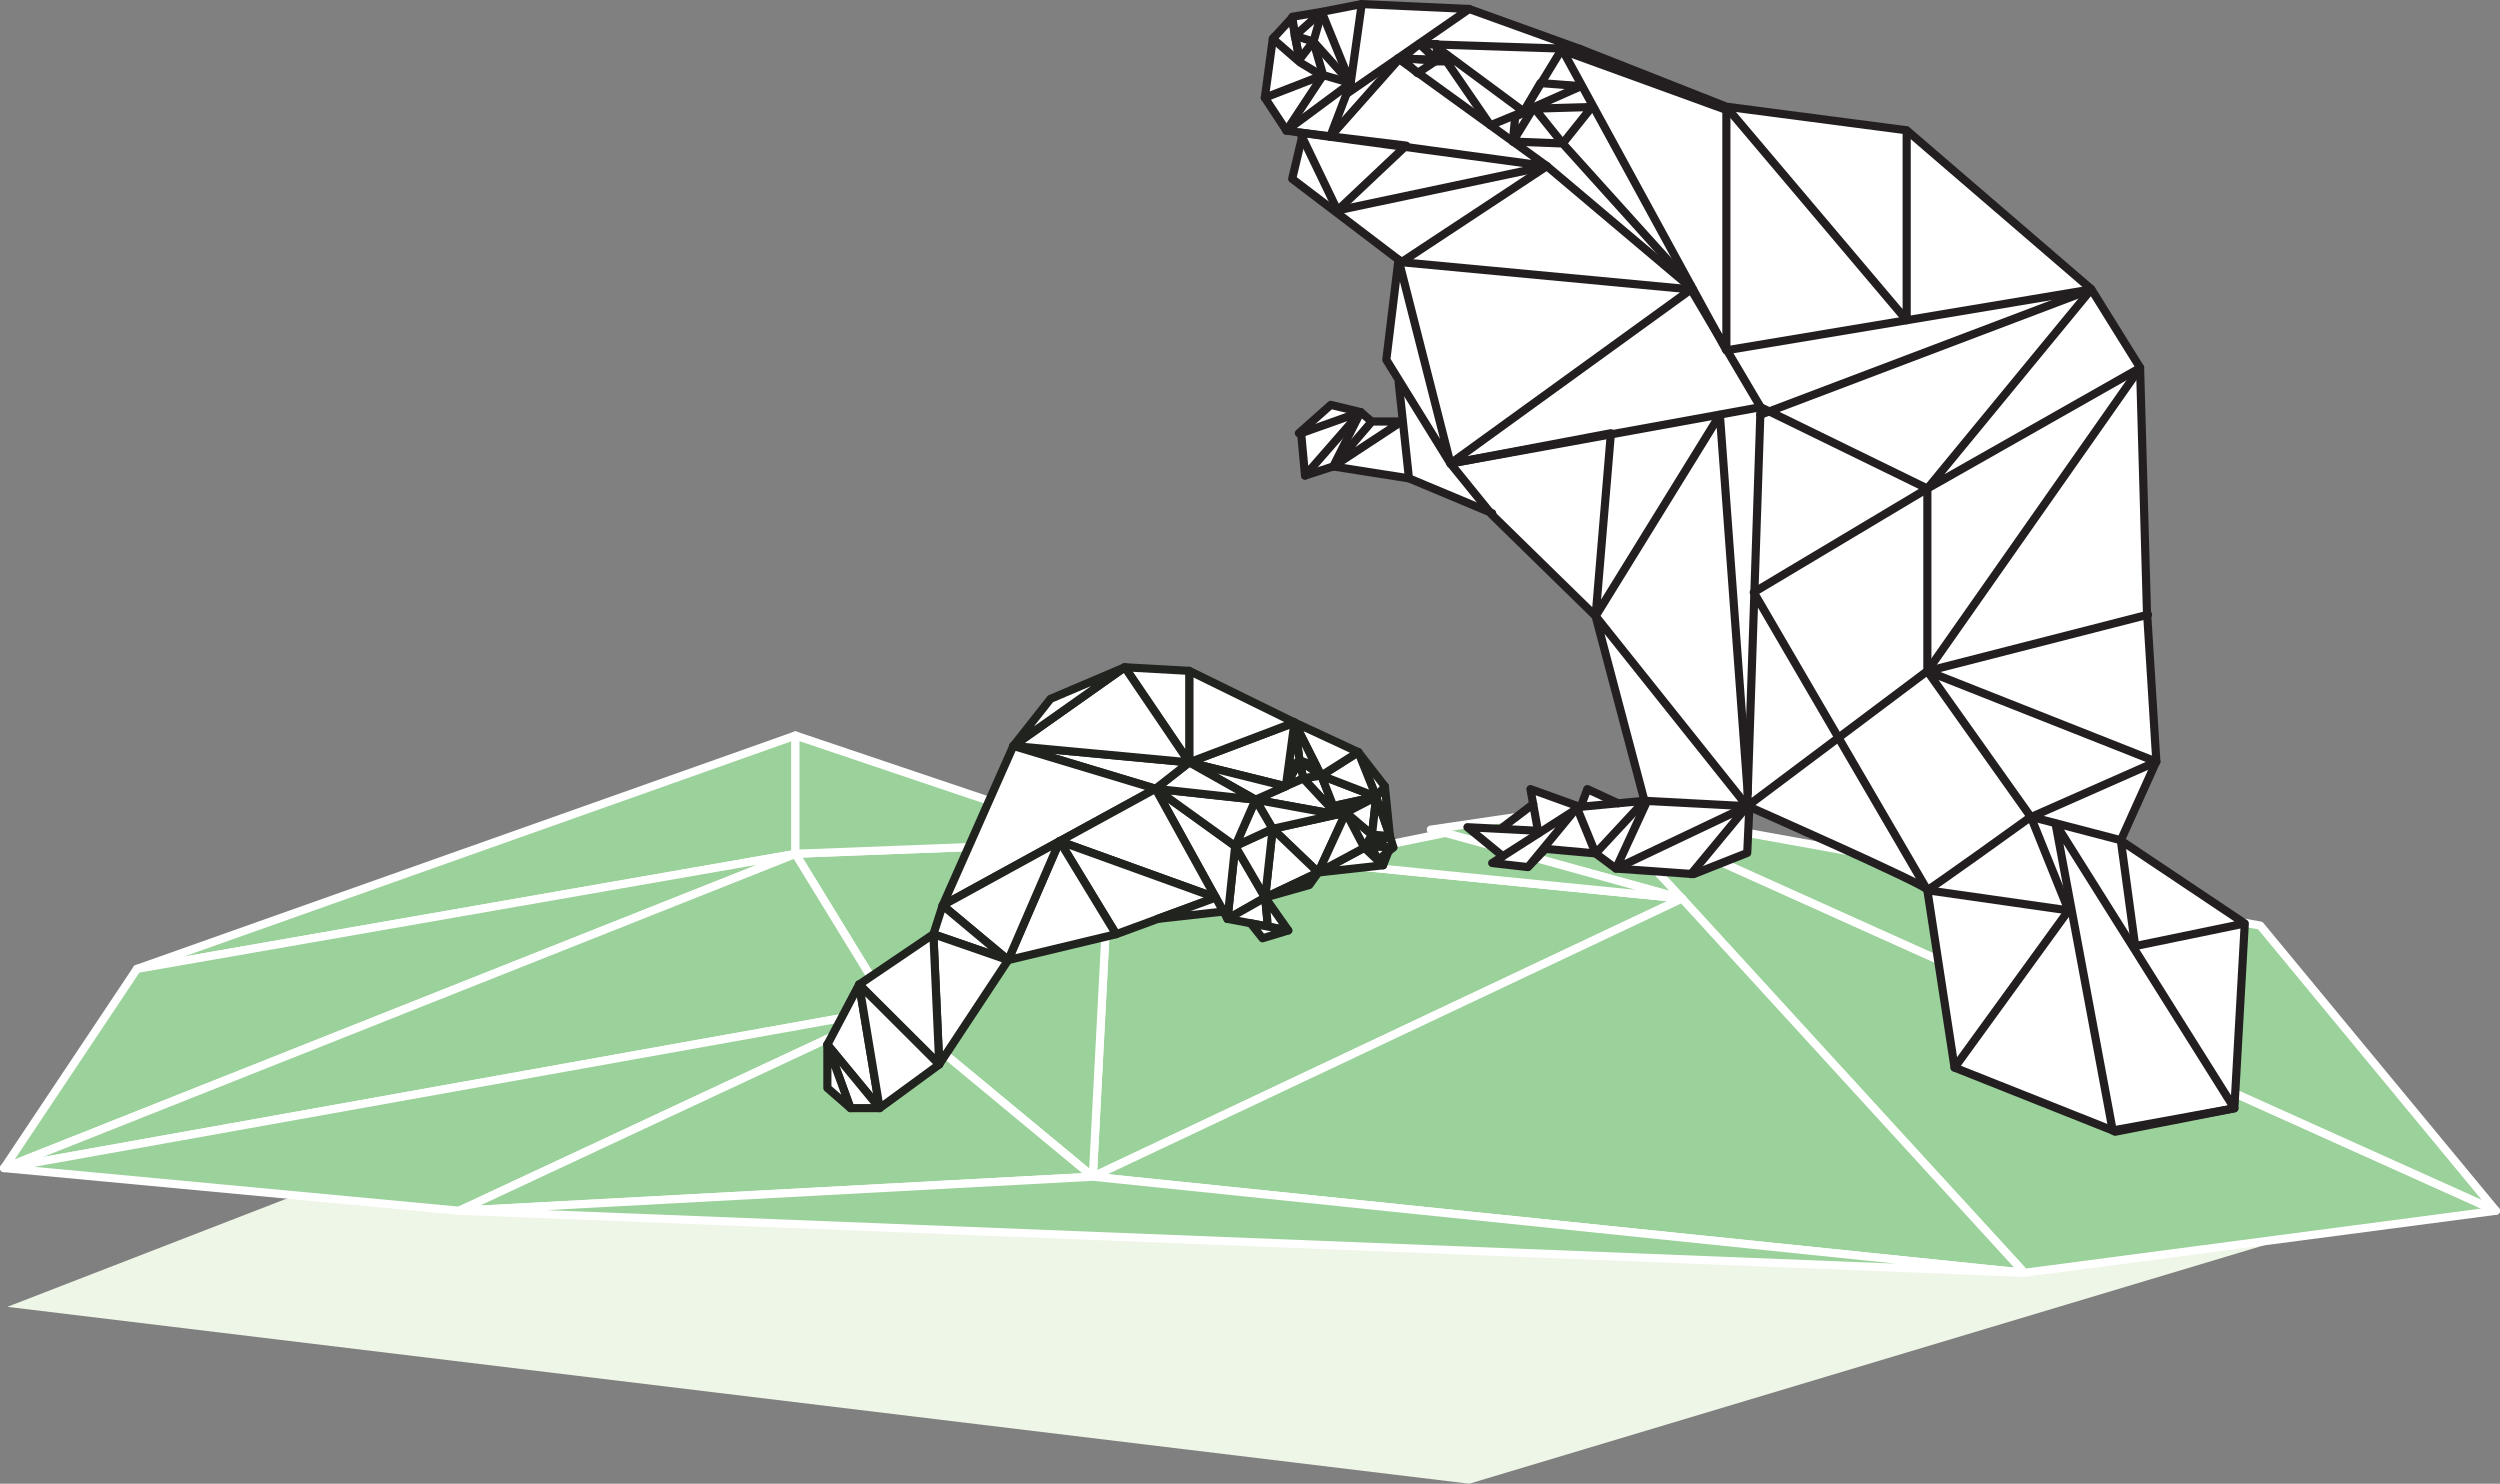 <svg xmlns="http://www.w3.org/2000/svg" viewBox="0 0 153.5 91.1"><rect x="0" y="0" width="153.5" height="91.1" fill="#808080" stroke="none"/><defs><style>.cls-1{fill:#eef6e7;}.cls-2{fill:#9bd19a;}.cls-3,.cls-4,.cls-6{fill:none;stroke-linecap:round;stroke-linejoin:round;stroke-width:0.5px;}.cls-3{stroke:#fff;}.cls-4{stroke:#231f20;}.cls-5{fill:#fff;}.cls-6{stroke:#21231f;}</style></defs><g id="Layer_2" data-name="Layer 2"><g id="content"><polygon class="cls-1" points="0.45 80.24 90.21 91.1 150.38 73.05 22.83 71.57 0.45 80.24"/><polyline class="cls-2" points="97.94 49.45 153.25 74.34 124.3 78.15 97.94 49.45"/><polygon class="cls-3" points="97.94 49.45 153.25 74.34 124.3 78.15 97.94 49.45"/><polyline class="cls-2" points="68.17 51.68 103.28 55.17 67.1 72.25 68.17 51.68"/><polygon class="cls-3" points="68.17 51.68 103.28 55.17 67.1 72.25 68.17 51.68"/><polyline class="cls-2" points="68.17 51.68 48.84 52.42 54.69 61.97 68.17 51.68"/><polygon class="cls-3" points="68.17 51.68 48.84 52.42 54.69 61.97 68.17 51.68"/><polyline class="cls-2" points="8.41 59.49 48.84 45.16 48.84 52.43 8.41 59.49"/><polygon class="cls-3" points="8.41 59.49 48.84 45.16 48.84 52.43 8.41 59.49"/><polyline class="cls-2" points="97.94 49.45 87.85 50.94 103.28 55.17 97.94 49.45"/><polygon class="cls-3" points="97.94 49.45 87.85 50.94 103.28 55.17 97.94 49.45"/><polyline class="cls-2" points="88.75 51.14 80.25 52.88 103.28 55.17 88.75 51.14"/><polygon class="cls-3" points="88.75 51.14 80.25 52.88 103.28 55.17 88.75 51.14"/><polyline class="cls-2" points="68.17 51.68 48.84 45.16 48.84 52.42 68.17 51.68"/><polygon class="cls-3" points="68.17 51.68 48.84 45.16 48.84 52.42 68.17 51.68"/><polyline class="cls-2" points="138.78 56.83 153.25 74.34 97.94 49.45 138.78 56.83"/><polygon class="cls-3" points="138.78 56.83 153.25 74.34 97.94 49.45 138.78 56.83"/><polyline class="cls-2" points="48.84 52.43 8.41 59.49 0.25 71.72 48.84 52.43"/><polygon class="cls-3" points="48.84 52.43 8.41 59.49 0.25 71.72 48.84 52.43"/><polyline class="cls-2" points="54.69 61.97 0.25 71.72 48.84 52.43 54.69 61.97"/><polygon class="cls-3" points="54.69 61.97 0.25 71.72 48.84 52.43 54.69 61.97"/><polyline class="cls-2" points="124.3 78.15 67.1 72.25 103.28 55.17 124.3 78.15"/><polygon class="cls-3" points="124.3 78.15 67.1 72.25 103.28 55.17 124.3 78.15"/><polyline class="cls-2" points="67.1 72.25 54.69 61.97 68.17 51.68 67.1 72.25"/><polygon class="cls-3" points="67.1 72.25 54.69 61.97 68.17 51.68 67.1 72.25"/><polyline class="cls-2" points="0.25 71.72 28.2 74.34 54.69 61.97 0.25 71.72"/><polygon class="cls-3" points="0.25 71.72 28.2 74.34 54.69 61.97 0.25 71.72"/><polyline class="cls-2" points="54.69 61.97 67.1 72.25 28.2 74.34 54.69 61.97"/><polygon class="cls-3" points="54.69 61.97 67.1 72.25 28.2 74.34 54.69 61.97"/><polyline class="cls-2" points="28.2 74.34 124.3 78.15 67.1 72.25 28.2 74.34"/><polygon class="cls-3" points="28.2 74.34 124.3 78.15 67.1 72.25 28.2 74.34"/><line class="cls-4" x1="78.26" y1="2.24" x2="78.04" y2="3.55"/><polyline class="cls-2" points="126.96 51.55 116.08 52.78 132.72 56.27 126.96 51.55"/><polygon class="cls-3" points="126.96 51.55 116.08 52.78 132.72 56.27 126.96 51.55"/><polyline class="cls-5" points="106 6.57 117.07 8.02 128.4 17.77 131.4 22.8 131.89 37.74 132.4 46.77 130.22 51.61 137.83 56.7 137.19 68.05 129.72 69.41 120.01 65.55 118.34 54.66 107.28 49.5 107.28 52.37 103.83 53.67 99.22 53.33 97.97 52.4 94.89 52.12 93.82 53.24 91.62 52.99 92.27 52.57 90.11 50.79 92.27 50.79 94.14 49.37 93.97 48.45 97.05 49.56 97.46 48.45 99.35 49.32 100.97 49.17 97.97 37.83 91.62 31.51 86.51 29.37 81.86 28.64 80.13 29.2 79.89 26.6 81.86 24.86 83.54 25.3 84.23 25.88 86.06 25.88 85.88 23.48 85.12 22.09 86.06 16.09 82.13 12.92 79.35 10.98 79.82 8.14 78.99 8.02 77.66 6 77.94 3.65 78.15 2.38 79.32 1.1 83.61 0.25 90.21 0.55 106 6.57"/><line class="cls-4" x1="81.86" y1="28.64" x2="86.5" y2="29.37"/><polyline class="cls-4" points="80.13 29.2 81.86 28.64 83.54 25.3 81.71 24.86 79.75 26.6"/><line class="cls-4" x1="83.54" y1="25.3" x2="84.22" y2="25.88"/><polyline class="cls-4" points="91.62 31.51 86.51 29.37 85.88 23.48"/><polygon class="cls-4" points="86.06 25.88 84.23 25.88 81.86 28.64 86.06 25.88"/><polygon class="cls-4" points="79.89 26.6 80.13 29.2 80.36 28.94 83.54 25.3 79.89 26.6"/><line class="cls-4" x1="127.01" y1="55.9" x2="120.01" y2="65.55"/><polyline class="cls-4" points="124.7 50.17 127.01 55.9 118.34 54.66 120.01 65.55 129.72 69.41 129.87 69.49 137.19 68.05 137.83 56.7 130.22 51.61 131.1 58.09 137.83 56.7"/><polygon class="cls-4" points="126.21 50.57 129.72 69.41 137.19 68.05 126.21 50.57"/><line class="cls-4" x1="92.27" y1="50.79" x2="94.14" y2="49.37"/><polyline class="cls-4" points="94.43 51.01 90.1 50.79 92.27 52.57"/><polyline class="cls-4" points="94.46 51.17 93.97 48.45 97.05 49.56 97.46 48.45 99.35 49.32"/><polyline class="cls-4" points="103.83 53.67 107.28 49.5 99.22 53.33 101.14 49.17"/><polygon class="cls-4" points="100.97 49.17 96.81 49.56 97.97 52.4 100.97 49.17"/><polyline class="cls-4" points="107.41 49.56 107.28 52.37 103.99 53.67 99.22 53.33 97.97 52.4 94.89 52.12 93.82 53.24 91.62 52.99 96.71 49.73 93.82 53.24"/><line class="cls-4" x1="108.08" y1="25.47" x2="128.4" y2="17.77"/><polyline class="cls-4" points="117.07 8.02 117.07 19.66 106 6.57"/><polyline class="cls-4" points="106 21.51 128.4 17.77 118.34 30 131.4 22.59 118.34 30 107.68 36.37 118.34 54.66"/><line class="cls-4" x1="131.4" y1="22.59" x2="118.34" y2="41.21"/><polyline class="cls-4" points="131.89 37.74 118.34 41.21 124.7 50.17 132.4 46.77 118.34 41.21"/><polyline class="cls-4" points="97.97 37.83 100.97 49.17 107.28 49.5 97.97 37.83 105.6 25.47 107.31 48.68"/><polygon class="cls-4" points="108.1 25 118.34 30 118.34 41.2 107.28 49.5 108.1 25"/><line class="cls-4" x1="86.06" y1="16.1" x2="103.83" y2="17.77"/><polygon class="cls-4" points="97.97 37.83 91.62 31.62 89.06 28.46 98.91 26.6 97.97 37.83"/><polygon class="cls-4" points="89.06 28.46 103.83 17.77 108.1 25 89.06 28.46"/><polyline class="cls-4" points="85.85 16.09 85.12 22.09 89.06 28.46 85.87 15.95"/><path class="cls-4" d="M97,3l9,3.55L117.07,8l11.33,9.75,3,4.82.42,14.89.58,9.29-2.18,4.84-5.52-1.44s-6.52,4.7-6.36,4.49-11.06-5.16-11.06-5.16"/><polygon class="cls-4" points="95.95 3.1 106 21.51 106 6.75 95.95 3.1"/><polyline class="cls-4" points="82.12 12.92 94.98 10.2 103.95 17.77"/><line class="cls-4" x1="88.23" y1="3.77" x2="88.82" y2="3.77"/><polyline class="cls-4" points="93.56 6.85 91.51 7.69 88.22 2.9 93.56 6.85 95.95 2.93"/><polyline class="cls-4" points="92.89 8.69 95.95 8.81 103.83 17.55"/><polygon class="cls-4" points="94.23 6.67 95.95 8.81 97.74 6.57 94.23 6.67"/><polygon class="cls-4" points="93.56 6.85 97.08 5.29 94.58 5.1 93.56 6.85"/><polygon class="cls-4" points="92.89 8.69 93.03 7.18 94.17 6.6 92.89 8.69"/><polyline class="cls-4" points="87.15 2.7 97.05 3.02 90.2 0.55"/><polyline class="cls-4" points="85.83 3.58 94.98 10.2 81.67 8.4 85.84 3.7"/><polyline class="cls-4" points="82.67 5.77 90.21 0.55 83.61 0.25"/><line class="cls-4" x1="80.64" y1="2.55" x2="82.93" y2="5.1"/><polyline class="cls-4" points="79.95 8.4 79.34 10.98 86.06 16.09 94.98 10.2"/><polygon class="cls-4" points="79.82 8.14 82.12 12.92 86.34 8.94 79.82 8.14"/><line class="cls-4" x1="80.63" y1="2.61" x2="81.15" y2="0.78"/><polygon class="cls-4" points="78.99 8.02 81.67 8.4 82.93 5.1 78.99 8.02"/><polyline class="cls-4" points="88.22 3.7 88.22 2.7 87.15 2.73"/><polygon class="cls-4" points="87.15 2.7 86.06 3.58 88.22 3.7 87.15 2.7"/><polygon class="cls-4" points="86.06 3.58 87.03 4.49 88.22 3.7 86.06 3.58"/><polygon class="cls-4" points="79.35 1.03 81.15 0.73 79.5 2.2 79.35 1.03"/><polyline class="cls-4" points="82.93 5.1 81.15 0.73 83.61 0.25 82.93 5.1 81.24 4.61 80.64 2.55"/><polyline class="cls-4" points="81.24 4.69 79.82 3.83 78.15 2.38 79.32 1.1 79.79 3.65"/><polyline class="cls-4" points="78.99 8.02 81.24 4.61 77.66 6"/><polygon class="cls-4" points="79.5 2.2 80.64 2.55 79.79 3.65 79.5 2.2"/><polyline class="cls-4" points="78.15 2.38 77.66 6 78.99 8.02"/><polyline class="cls-5" points="81.13 47.62 80.02 47.8 79.79 46.68 81.13 47.62"/><polygon class="cls-6" points="81.13 47.62 80.02 47.8 79.79 46.68 81.13 47.62"/><polyline class="cls-5" points="79.79 46.68 78.95 48.28 80.02 47.8 79.79 46.68"/><polygon class="cls-6" points="79.79 46.68 78.95 48.28 80.02 47.8 79.79 46.68"/><polyline class="cls-5" points="79.79 46.68 79.1 47.24 78.95 48.28 79.79 46.68"/><polygon class="cls-6" points="79.79 46.68 79.1 47.24 78.95 48.28 79.79 46.68"/><polyline class="cls-5" points="79.79 46.68 80.82 47.05 81.13 47.62 79.79 46.68"/><polygon class="cls-6" points="79.79 46.68 80.82 47.05 81.13 47.62 79.79 46.68"/><polyline class="cls-5" points="82.64 49.89 82.3 49.4 82.08 50.01 82.64 49.89"/><polygon class="cls-6" points="82.64 49.89 82.3 49.4 82.08 50.01 82.64 49.89"/><polyline class="cls-5" points="82.3 49.4 81.86 49.49 82.19 49.7 82.3 49.4"/><polygon class="cls-6" points="82.3 49.4 81.86 49.49 82.19 49.7 82.3 49.4"/><polyline class="cls-5" points="81.86 49.49 82.08 50.01 82.19 49.7 81.86 49.49"/><polygon class="cls-6" points="81.86 49.49 82.08 50.01 82.19 49.7 81.86 49.49"/><polyline class="cls-5" points="84.6 52.83 85.55 52.03 84.19 51.95 84.6 52.83"/><polygon class="cls-6" points="84.6 52.83 85.55 52.03 84.19 51.95 84.6 52.83"/><polyline class="cls-5" points="84.6 52.83 83.77 52.05 84.19 51.95 84.6 52.83"/><polygon class="cls-6" points="84.6 52.83 83.77 52.05 84.19 51.95 84.6 52.83"/><polyline class="cls-5" points="85.55 52.03 85.34 51.33 84.19 51.95 85.55 52.03"/><polygon class="cls-6" points="85.55 52.03 85.34 51.33 84.19 51.95 85.55 52.03"/><polyline class="cls-5" points="85.34 51.33 84.24 51.25 84.19 51.95 85.34 51.33"/><polygon class="cls-6" points="85.34 51.33 84.24 51.25 84.19 51.95 85.34 51.33"/><polyline class="cls-5" points="84.24 51.25 83.77 52.05 84.19 51.95 84.24 51.25"/><polygon class="cls-6" points="84.24 51.25 83.77 52.05 84.19 51.95 84.24 51.25"/><polyline class="cls-5" points="84.24 51.25 82.64 49.89 83.77 52.05 84.24 51.25"/><polygon class="cls-6" points="84.24 51.25 82.64 49.89 83.77 52.05 84.24 51.25"/><polyline class="cls-5" points="82.64 49.89 78.14 50.89 80.94 53.57 82.64 49.89"/><polygon class="cls-6" points="82.64 49.89 78.14 50.89 80.94 53.57 82.64 49.89"/><polyline class="cls-5" points="82.08 50.01 81.13 47.62 80.02 47.8 82.08 50.01"/><polygon class="cls-6" points="82.08 50.01 81.13 47.62 80.02 47.8 82.08 50.01"/><polyline class="cls-5" points="81.86 49.49 84.5 48.92 81.13 47.62 81.86 49.49"/><polygon class="cls-6" points="81.86 49.49 84.5 48.92 81.13 47.62 81.86 49.49"/><polyline class="cls-5" points="82.3 49.4 82.64 49.89 84.5 48.92 82.3 49.4"/><polygon class="cls-6" points="82.3 49.4 82.64 49.89 84.5 48.92 82.3 49.4"/><polyline class="cls-5" points="84.5 48.92 84.24 51.25 82.64 49.89 84.5 48.92"/><polygon class="cls-6" points="84.5 48.92 84.24 51.25 82.64 49.89 84.5 48.92"/><polyline class="cls-5" points="85.34 51.33 84.5 48.92 84.24 51.25 85.34 51.33"/><polygon class="cls-6" points="85.34 51.33 84.5 48.92 84.24 51.25 85.34 51.33"/><polyline class="cls-5" points="85.34 51.33 85.03 48.28 84.5 48.92 85.34 51.33"/><polygon class="cls-6" points="85.34 51.33 85.03 48.28 84.5 48.92 85.34 51.33"/><polyline class="cls-5" points="85.03 48.28 83.4 46.18 84.5 48.92 85.03 48.28"/><polygon class="cls-6" points="85.03 48.28 83.4 46.18 84.5 48.92 85.03 48.28"/><polyline class="cls-5" points="85.25 52.28 84.92 53.13 84.6 52.83 85.25 52.28"/><polygon class="cls-6" points="85.25 52.28 84.92 53.13 84.6 52.83 85.25 52.28"/><polyline class="cls-5" points="84.92 53.13 83.77 52.05 80.94 53.57 84.92 53.13"/><polygon class="cls-6" points="84.92 53.13 83.77 52.05 80.94 53.57 84.92 53.13"/><polyline class="cls-5" points="83.77 52.05 82.64 49.89 80.94 53.57 83.77 52.05"/><polygon class="cls-6" points="83.77 52.05 82.64 49.89 80.94 53.57 83.77 52.05"/><polyline class="cls-5" points="82.08 50.01 80.02 47.8 77.09 49.1 82.08 50.01"/><polygon class="cls-6" points="82.08 50.01 80.02 47.8 77.09 49.1 82.08 50.01"/><polyline class="cls-5" points="77.09 49.1 78.14 50.89 82.08 50.01 77.09 49.1"/><polygon class="cls-6" points="77.09 49.1 78.14 50.89 82.08 50.01 77.09 49.1"/><polyline class="cls-5" points="81.13 47.62 83.4 46.18 84.5 48.92 81.13 47.62"/><polygon class="cls-6" points="81.13 47.62 83.4 46.18 84.5 48.92 81.13 47.62"/><polyline class="cls-5" points="81.13 47.62 79.48 44.36 83.4 46.18 81.13 47.62"/><polygon class="cls-6" points="81.13 47.62 79.48 44.36 83.4 46.18 81.13 47.62"/><polyline class="cls-5" points="80.82 47.05 79.79 46.68 79.48 44.36 80.82 47.05"/><polygon class="cls-6" points="80.82 47.05 79.79 46.68 79.48 44.36 80.82 47.05"/><polyline class="cls-5" points="79.79 46.68 79.1 47.24 79.48 44.36 79.79 46.68"/><polygon class="cls-6" points="79.79 46.68 79.1 47.24 79.48 44.36 79.79 46.68"/><polyline class="cls-5" points="78.95 48.28 79.48 44.37 73.02 46.81 78.95 48.28"/><polygon class="cls-6" points="78.95 48.28 79.48 44.37 73.02 46.81 78.95 48.28"/><polyline class="cls-5" points="80.94 53.57 77.68 55.11 78.14 50.89 80.94 53.57"/><polygon class="cls-6" points="80.94 53.57 77.68 55.11 78.14 50.89 80.94 53.57"/><polyline class="cls-5" points="80.94 53.57 80.39 54.34 77.68 55.11 80.94 53.57"/><polygon class="cls-6" points="80.94 53.57 80.39 54.34 77.68 55.11 80.94 53.57"/><polyline class="cls-5" points="77.68 55.11 75.84 51.95 75.37 56.42 77.68 55.11"/><polygon class="cls-6" points="77.68 55.11 75.84 51.95 75.37 56.42 77.68 55.11"/><polyline class="cls-5" points="75.84 51.95 70.95 48.43 75.37 56.42 75.84 51.95"/><polygon class="cls-6" points="75.84 51.95 70.95 48.43 75.37 56.42 75.84 51.95"/><polyline class="cls-5" points="75.84 51.95 78.14 50.89 77.68 55.11 75.84 51.95"/><polygon class="cls-6" points="75.84 51.95 78.14 50.89 77.68 55.11 75.84 51.95"/><polyline class="cls-5" points="77.09 49.1 75.84 51.95 78.14 50.89 77.09 49.1"/><polygon class="cls-6" points="77.09 49.1 75.84 51.95 78.14 50.89 77.09 49.1"/><polyline class="cls-5" points="77.09 49.1 70.95 48.43 75.84 51.95 77.09 49.1"/><polygon class="cls-6" points="77.09 49.1 70.95 48.43 75.84 51.95 77.09 49.1"/><polyline class="cls-5" points="77.09 49.1 73.02 46.81 78.94 48.28 77.09 49.1"/><polygon class="cls-6" points="77.09 49.1 73.02 46.81 78.94 48.28 77.09 49.1"/><polyline class="cls-5" points="77.09 49.1 70.95 48.43 73.02 46.81 77.09 49.1"/><polygon class="cls-6" points="77.09 49.1 70.95 48.43 73.02 46.81 77.09 49.1"/><polyline class="cls-5" points="79.48 44.36 73.02 41.19 73.02 46.81 79.48 44.36"/><polygon class="cls-6" points="79.48 44.36 73.02 41.19 73.02 46.81 79.48 44.36"/><polyline class="cls-5" points="73.02 41.19 69.06 40.97 73.02 46.81 73.02 41.19"/><polygon class="cls-6" points="73.02 41.19 69.06 40.97 73.02 46.81 73.02 41.19"/><polyline class="cls-5" points="73.02 46.81 62.22 45.8 70.95 48.43 73.02 46.81"/><polygon class="cls-6" points="73.02 46.81 62.22 45.8 70.95 48.43 73.02 46.81"/><polyline class="cls-5" points="69.06 40.97 62.22 45.8 73.02 46.81 69.06 40.97"/><polygon class="cls-6" points="69.06 40.97 62.22 45.8 73.02 46.81 69.06 40.97"/><polyline class="cls-5" points="69.06 40.97 64.5 42.91 62.22 45.8 69.06 40.97"/><polygon class="cls-6" points="69.06 40.97 64.5 42.91 62.22 45.8 69.06 40.97"/><polyline class="cls-5" points="62.22 45.8 57.88 55.59 70.95 48.43 62.22 45.8"/><polygon class="cls-6" points="62.22 45.8 57.88 55.59 70.95 48.43 62.22 45.8"/><polyline class="cls-5" points="74.64 55.11 65.06 51.65 70.95 48.43 74.64 55.11"/><polygon class="cls-6" points="74.64 55.11 65.06 51.65 70.95 48.43 74.64 55.11"/><polyline class="cls-5" points="65.06 51.65 68.53 57.36 74.64 55.11 65.06 51.65"/><polygon class="cls-6" points="65.06 51.65 68.53 57.36 74.64 55.11 65.06 51.65"/><polyline class="cls-5" points="75.12 55.97 71.07 56.42 74.64 55.11 75.12 55.97"/><polygon class="cls-6" points="75.12 55.97 71.07 56.42 74.64 55.11 75.12 55.97"/><polyline class="cls-5" points="77.68 55.11 77.85 56.89 75.37 56.42 77.68 55.11"/><polygon class="cls-6" points="77.68 55.11 77.85 56.89 75.37 56.42 77.68 55.11"/><polyline class="cls-5" points="68.53 57.36 61.9 58.95 65.06 51.65 68.53 57.36"/><polygon class="cls-6" points="68.53 57.36 61.9 58.95 65.06 51.65 68.53 57.36"/><polyline class="cls-5" points="61.9 58.95 57.88 55.59 65.06 51.65 61.9 58.95"/><polygon class="cls-6" points="61.9 58.95 57.88 55.59 65.06 51.65 61.9 58.95"/><polyline class="cls-5" points="57.88 55.59 57.31 57.36 61.9 58.95 57.88 55.59"/><polygon class="cls-6" points="57.88 55.59 57.31 57.36 61.9 58.95 57.88 55.59"/><polyline class="cls-5" points="57.31 57.36 57.67 65.35 61.9 58.95 57.31 57.36"/><polygon class="cls-6" points="57.31 57.36 57.67 65.35 61.9 58.95 57.31 57.36"/><polyline class="cls-5" points="57.31 57.36 52.75 60.45 57.67 65.35 57.31 57.36"/><polygon class="cls-6" points="57.31 57.36 52.75 60.45 57.67 65.35 57.31 57.36"/><polyline class="cls-5" points="52.75 60.45 50.8 64.14 54.01 68.03 52.75 60.45"/><polygon class="cls-6" points="52.75 60.45 50.8 64.14 54.01 68.03 52.75 60.45"/><polyline class="cls-5" points="54.01 68.04 57.67 65.36 52.75 60.45 54.01 68.04"/><polygon class="cls-6" points="54.01 68.04 57.67 65.36 52.75 60.45 54.01 68.04"/><polyline class="cls-5" points="54.01 68.04 52.22 68.04 50.8 64.14 54.01 68.04"/><polygon class="cls-6" points="54.01 68.04 52.22 68.04 50.8 64.14 54.01 68.04"/><polyline class="cls-5" points="52.22 68.04 50.8 66.8 50.8 64.14 52.22 68.04"/><polygon class="cls-6" points="52.22 68.04 50.8 66.8 50.8 64.14 52.22 68.04"/><polyline class="cls-5" points="77.68 55.11 79.1 57.13 77.85 56.89 77.68 55.11"/><polygon class="cls-6" points="77.68 55.11 79.1 57.13 77.85 56.89 77.68 55.11"/><polyline class="cls-5" points="79.1 57.13 77.52 57.61 76.79 56.69 79.1 57.13"/><polygon class="cls-6" points="79.1 57.13 77.52 57.61 76.79 56.69 79.1 57.13"/></g></g></svg>